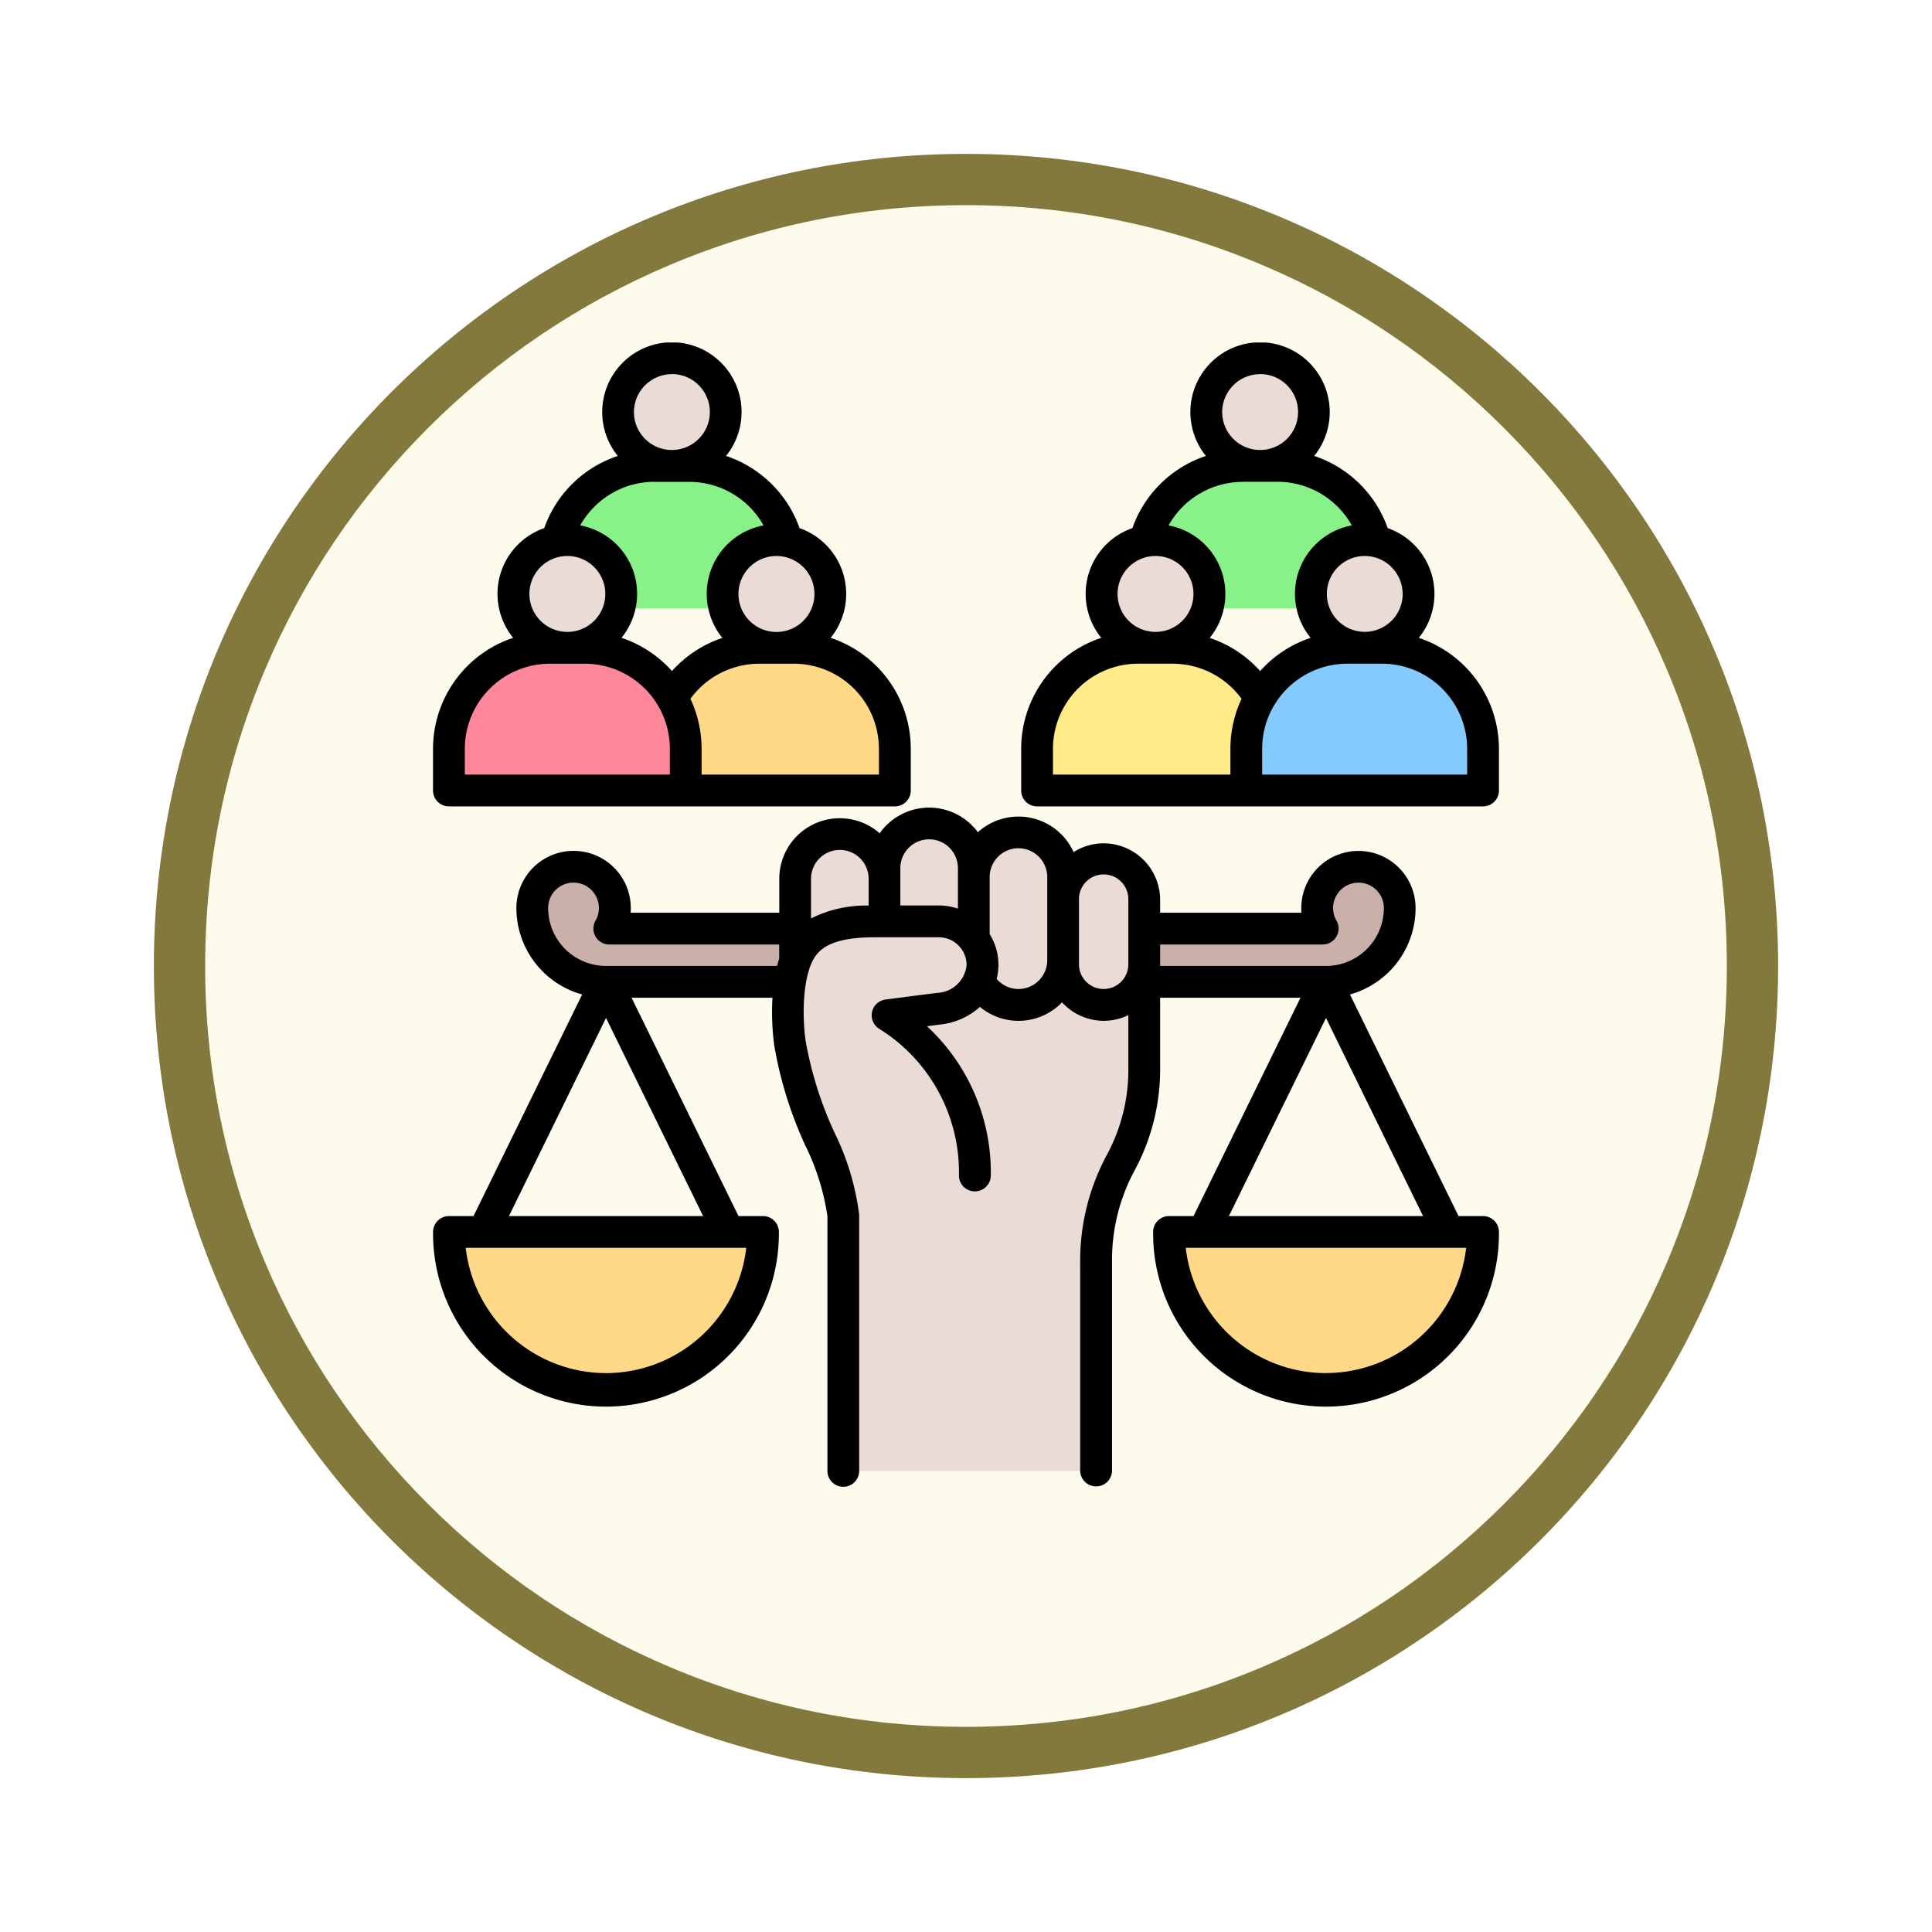 <svg xmlns="http://www.w3.org/2000/svg" xmlns:xlink="http://www.w3.org/1999/xlink" width="113" height="113" viewBox="0 0 113 113">
  <defs>
    <filter id="Trazado_982547" x="0" y="0" width="113" height="113" filterUnits="userSpaceOnUse">
      <feOffset dy="3" input="SourceAlpha"/>
      <feGaussianBlur stdDeviation="3" result="blur"/>
      <feFlood flood-opacity="0.161"/>
      <feComposite operator="in" in2="blur"/>
      <feComposite in="SourceGraphic"/>
    </filter>
  </defs>
  <g id="Grupo_1201787" data-name="Grupo 1201787" transform="translate(-901.5 -2641.325)">
    <g id="Grupo_1201682" data-name="Grupo 1201682" transform="translate(630.5 1726.825)">
      <g id="Grupo_1201330" data-name="Grupo 1201330" transform="translate(280 920.5)">
        <g id="Grupo_1172010" data-name="Grupo 1172010">
          <g id="Grupo_1171046" data-name="Grupo 1171046">
            <g id="Grupo_1148525" data-name="Grupo 1148525">
              <g transform="matrix(1, 0, 0, 1, -9, -6)" filter="url(#Trazado_982547)">
                <g id="Trazado_982547-2" data-name="Trazado 982547" transform="translate(9 6)" fill="#fdfbec">
                  <path d="M 47.5 93.5 C 41.289 93.5 35.265 92.284 29.595 89.886 C 24.118 87.569 19.198 84.252 14.973 80.027 C 10.748 75.802 7.431 70.882 5.114 65.405 C 2.716 59.735 1.5 53.711 1.5 47.5 C 1.5 41.289 2.716 35.265 5.114 29.595 C 7.431 24.118 10.748 19.198 14.973 14.973 C 19.198 10.748 24.118 7.431 29.595 5.114 C 35.265 2.716 41.289 1.5 47.5 1.5 C 53.711 1.5 59.735 2.716 65.405 5.114 C 70.882 7.431 75.802 10.748 80.027 14.973 C 84.252 19.198 87.569 24.118 89.886 29.595 C 92.284 35.265 93.5 41.289 93.5 47.5 C 93.5 53.711 92.284 59.735 89.886 65.405 C 87.569 70.882 84.252 75.802 80.027 80.027 C 75.802 84.252 70.882 87.569 65.405 89.886 C 59.735 92.284 53.711 93.5 47.5 93.5 Z" stroke="none"/>
                  <path d="M 47.5 3 C 41.491 3 35.664 4.176 30.18 6.496 C 24.881 8.737 20.122 11.946 16.034 16.034 C 11.946 20.122 8.737 24.881 6.496 30.18 C 4.176 35.664 3 41.491 3 47.5 C 3 53.509 4.176 59.336 6.496 64.82 C 8.737 70.119 11.946 74.878 16.034 78.966 C 20.122 83.054 24.881 86.263 30.18 88.504 C 35.664 90.824 41.491 92 47.5 92 C 53.509 92 59.336 90.824 64.82 88.504 C 70.119 86.263 74.878 83.054 78.966 78.966 C 83.054 74.878 86.263 70.119 88.504 64.82 C 90.824 59.336 92 53.509 92 47.5 C 92 41.491 90.824 35.664 88.504 30.18 C 86.263 24.881 83.054 20.122 78.966 16.034 C 74.878 11.946 70.119 8.737 64.82 6.496 C 59.336 4.176 53.509 3 47.5 3 M 47.5 0 C 73.734 0 95 21.266 95 47.5 C 95 73.734 73.734 95 47.5 95 C 21.266 95 0 73.734 0 47.5 C 0 21.266 21.266 0 47.5 0 Z" stroke="none" fill="#83793c"/>
                </g>
              </g>
            </g>
          </g>
        </g>
      </g>
    </g>
    <g id="human-rights_17940469" transform="translate(905.495 2657.309)">
      <path id="Trazado_1045769" data-name="Trazado 1045769" d="M46.7,395.707a9.185,9.185,0,1,1-18.37,0Z" transform="translate(-6.063 -339.634)" fill="#ffd987" fill-rule="evenodd"/>
      <path id="Trazado_1045770" data-name="Trazado 1045770" d="M80.28,58.378h2.042a5.92,5.92,0,0,1,5.9,5.9v2.441H74.377V64.281a5.92,5.92,0,0,1,5.9-5.9Z" transform="translate(-45.996 -47.112)" fill="#88f288" fill-rule="evenodd"/>
      <path id="Trazado_1045771" data-name="Trazado 1045771" d="M339.269,58.378h2.042a5.92,5.92,0,0,1,5.9,5.9v2.441H333.366V64.281a5.92,5.92,0,0,1,5.9-5.9Z" transform="translate(-270.584 -47.112)" fill="#88f288" fill-rule="evenodd"/>
      <circle id="Elipse_12465" data-name="Elipse 12465" cx="3.15" cy="3.15" r="3.15" transform="translate(66.556 4.965)" fill="#ebdbd6"/>
      <path id="Trazado_1045772" data-name="Trazado 1045772" d="M293.22,138.478h2.042a5.92,5.92,0,0,1,5.9,5.9v2.441H287.317v-2.441A5.92,5.92,0,0,1,293.22,138.478Z" transform="translate(-230.652 -116.573)" fill="#ffeb87" fill-rule="evenodd"/>
      <circle id="Elipse_12466" data-name="Elipse 12466" cx="3.15" cy="3.15" r="3.15" transform="translate(60.245 15.812) rotate(-3.555)" fill="#ebdbd6"/>
      <path id="Trazado_1045773" data-name="Trazado 1045773" d="M385.316,138.478h2.042a5.92,5.92,0,0,1,5.9,5.9v2.441H379.413v-2.441A5.92,5.92,0,0,1,385.316,138.478Z" transform="translate(-310.515 -116.573)" fill="#85caff" fill-rule="evenodd"/>
      <circle id="Elipse_12467" data-name="Elipse 12467" cx="3.15" cy="3.15" r="3.15" transform="translate(72.477 15.814) rotate(-3.555)" fill="#ebdbd6"/>
      <circle id="Elipse_12468" data-name="Elipse 12468" cx="3.15" cy="3.15" r="3.15" transform="translate(32.154 4.965)" fill="#ebdbd6"/>
      <path id="Trazado_1045774" data-name="Trazado 1045774" d="M126.327,138.478h2.042a5.92,5.92,0,0,1,5.9,5.9v2.441H120.424v-2.441A5.92,5.92,0,0,1,126.327,138.478Z" transform="translate(-85.927 -116.573)" fill="#ffd987" fill-rule="evenodd"/>
      <circle id="Elipse_12469" data-name="Elipse 12469" cx="3.15" cy="3.15" r="3.15" transform="translate(38.078 15.809) rotate(-3.555)" fill="#ebdbd6"/>
      <path id="Trazado_1045775" data-name="Trazado 1045775" d="M69.3,241.628a4.316,4.316,0,0,1-4.315-4.315,2.415,2.415,0,1,1,4.51,1.2h41.723a2.415,2.415,0,1,1,4.51-1.2,4.316,4.316,0,0,1-4.316,4.315Z" transform="translate(-37.852 -200.185)" fill="#c9b0a9" fill-rule="evenodd"/>
      <path id="Trazado_1045776" data-name="Trazado 1045776" d="M363.74,395.707a9.185,9.185,0,1,1-18.37,0Z" transform="translate(-280.994 -339.634)" fill="#ffd987" fill-rule="evenodd"/>
      <path id="Trazado_1045777" data-name="Trazado 1045777" d="M34.23,138.478h2.042a5.92,5.92,0,0,1,5.9,5.9v2.441H28.327v-2.441a5.92,5.92,0,0,1,5.9-5.9Z" transform="translate(-6.063 -116.573)" fill="#ff879b" fill-rule="evenodd"/>
      <circle id="Elipse_12470" data-name="Elipse 12470" cx="3.15" cy="3.15" r="3.15" transform="translate(26.038 15.605)" fill="#ebdbd6"/>
      <g id="Grupo_1201786" data-name="Grupo 1201786" transform="translate(21.335 4.049)">
        <path id="Trazado_1045778" data-name="Trazado 1045778" d="M195.533,291.089V278.9A12.012,12.012,0,0,1,197,273.018a11.45,11.45,0,0,0,1.351-5.548v-6.013l-9.467.041a2.561,2.561,0,0,0-2.553-2.553h-3.765c-2.193,0-3.46.479-4.178,1.445-1,1.346-.99,4.072-.771,5.658.569,4.115,2.955,7.215,3.126,10.118v14.925h14.792Z" transform="translate(-156.753 -225.086)" fill="#ebdbd6" fill-rule="evenodd"/>
        <path id="Trazado_1045779" data-name="Trazado 1045779" d="M222.676,215.82a2.62,2.62,0,0,1,2.613,2.613V223.3a2.613,2.613,0,0,1-5.226,0v-4.867a2.62,2.62,0,0,1,2.613-2.613Z" transform="translate(-193.666 -187.691)" fill="#ebdbd6" fill-rule="evenodd"/>
        <path id="Trazado_1045780" data-name="Trazado 1045780" d="M183.334,220.493a2.62,2.62,0,0,1,2.613,2.613v4.867a2.613,2.613,0,0,1-5.226,0v-4.867A2.62,2.62,0,0,1,183.334,220.493Z" transform="translate(-159.55 -191.743)" fill="#ebdbd6" fill-rule="evenodd"/>
        <path id="Trazado_1045781" data-name="Trazado 1045781" d="M262.017,219.754a2.62,2.62,0,0,1,2.613,2.613v4.867a2.613,2.613,0,0,1-5.226,0v-4.867A2.62,2.62,0,0,1,262.017,219.754Z" transform="translate(-227.781 -191.102)" fill="#ebdbd6" fill-rule="evenodd"/>
        <path id="Trazado_1045782" data-name="Trazado 1045782" d="M301.121,231.557a2.381,2.381,0,0,1,2.374,2.374v3.776a2.374,2.374,0,1,1-4.749,0v-3.776a2.381,2.381,0,0,1,2.374-2.374Z" transform="translate(-261.898 -201.337)" fill="#ebdbd6" fill-rule="evenodd"/>
        <path id="Trazado_1045783" data-name="Trazado 1045783" d="M23.192,27.809a4.981,4.981,0,0,1,4.975-4.973h2.042a4.981,4.981,0,0,1,4.975,4.973V29.32H23.192ZM70.036,4.049h-.66a4.081,4.081,0,0,0-2.839,6.635,6.845,6.845,0,0,0-4.3,4.222,4.07,4.07,0,0,0-1.818,6.416,6.842,6.842,0,0,0-4.687,6.486V30.25a.929.929,0,0,0,.928.93H82.747a.929.929,0,0,0,.928-.93V27.808a6.841,6.841,0,0,0-4.687-6.485,4.071,4.071,0,0,0-1.818-6.417,6.846,6.846,0,0,0-4.3-4.222,4.081,4.081,0,0,0-2.839-6.635Zm-34.4,0h-.661a4.081,4.081,0,0,0-2.838,6.635,6.845,6.845,0,0,0-4.3,4.222,4.07,4.07,0,0,0-1.818,6.416,6.842,6.842,0,0,0-4.687,6.486V30.25a.929.929,0,0,0,.928.93H48.347a.929.929,0,0,0,.928-.93V27.808a6.841,6.841,0,0,0-4.687-6.485,4.08,4.08,0,0,0-1.818-6.417,6.86,6.86,0,0,0-4.3-4.222,4.081,4.081,0,0,0-2.839-6.635ZM29.191,16.535a2.22,2.22,0,1,1-2.222,2.22A2.22,2.22,0,0,1,29.191,16.535Zm5.09-4.34a4.985,4.985,0,0,0-4.341,2.551,4.072,4.072,0,0,1,2.414,6.576,6.824,6.824,0,0,1,2.951,1.943,6.913,6.913,0,0,1,2.951-1.939,4.076,4.076,0,0,1,2.407-6.58A4.978,4.978,0,0,0,36.323,12.2H34.281Zm1.024-6.3a2.22,2.22,0,1,1-2.222,2.22A2.225,2.225,0,0,1,35.305,5.9Zm8.336,12.86a2.222,2.222,0,1,1-2.222-2.22A2.225,2.225,0,0,1,43.641,18.755Zm3.771,9.053V29.32H37.04V27.808a6.856,6.856,0,0,0-.653-2.92A4.986,4.986,0,0,1,40.4,22.836h2.042a4.976,4.976,0,0,1,4.968,4.973ZM73.56,64.328A8.263,8.263,0,0,1,65.358,57h16.4a8.263,8.263,0,0,1-8.2,7.325Zm0-20.772,5.679,11.588H67.881Zm-9.7-3.138V39.259h9.508a.921.921,0,0,0,.8-.464.91.91,0,0,0,.006-.928,1.485,1.485,0,1,1,2.772-.739,3.389,3.389,0,0,1-3.387,3.386h-9.7Zm-3.3,1.444a1.446,1.446,0,0,1-1.447-1.444V36.642a1.444,1.444,0,1,1,2.887,0v3.776A1.444,1.444,0,0,1,60.557,41.861Zm-4.987,0a1.687,1.687,0,0,1-1.274-.589,3.4,3.4,0,0,0-.41-2.623V35.313a1.684,1.684,0,0,1,3.368,0v4.865a1.685,1.685,0,0,1-1.684,1.683Zm-6.908-4.886V34.791a1.684,1.684,0,0,1,3.368,0V37.16a3.456,3.456,0,0,0-1.114-.184Zm-5.224.759V35.411a1.684,1.684,0,0,1,3.368,0V36.98a7.194,7.194,0,0,0-3.368.754ZM31.451,40.513a3.389,3.389,0,0,1-3.387-3.386,1.485,1.485,0,1,1,2.772.738.929.929,0,0,0,.807,1.393H41.58v.827c-.045.14-.09.284-.128.428h-10Zm-5.679,14.63,5.679-11.588L37.13,55.143Zm5.679,9.184A8.274,8.274,0,0,1,23.243,57H39.652A8.268,8.268,0,0,1,31.451,64.328Zm51.3-9.184H81.313L74.962,42.182A5.249,5.249,0,0,0,78.8,37.128a3.342,3.342,0,1,0-6.684,0c0,.091,0,.182.006.272H63.86v-.758a3.309,3.309,0,0,0-3.3-3.3,3.268,3.268,0,0,0-1.761.511,3.541,3.541,0,0,0-5.6-1.161,3.54,3.54,0,0,0-5.743.061,3.537,3.537,0,0,0-5.871,2.662V37.4h-8.7a1.94,1.94,0,0,0,.013-.272,3.345,3.345,0,0,0-6.691,0,5.255,5.255,0,0,0,3.848,5.055L23.7,55.143H22.263a.929.929,0,0,0-.928.93,10.113,10.113,0,1,0,20.225,0,.929.929,0,0,0-.928-.93H39.2l-6.255-12.77h8.24a14.972,14.972,0,0,0,.1,2.759A23.334,23.334,0,0,0,43.1,51,13.907,13.907,0,0,1,44.4,55.148v14.9a.928.928,0,1,0,1.857,0V55.065a15.105,15.105,0,0,0-1.434-4.786,21.626,21.626,0,0,1-1.7-5.4c-.243-1.747-.115-4.017.6-4.974.339-.458,1.069-1.069,3.432-1.069h3.765a1.626,1.626,0,0,1,1.62,1.623,1.806,1.806,0,0,1-1.741,1.63l-3,.387a.931.931,0,0,0-.4,1.695,9.886,9.886,0,0,1,4.693,8.626.932.932,0,0,0,1.863,0,11.651,11.651,0,0,0-3.733-8.758l.813-.105a4.11,4.11,0,0,0,2.286-1.026,3.529,3.529,0,0,0,4.8-.267,3.311,3.311,0,0,0,2.446,1.081A3.259,3.259,0,0,0,62,43.387v3.04a10.441,10.441,0,0,1-1.242,5.11,13.046,13.046,0,0,0-1.575,6.322V70.052a.932.932,0,0,0,1.863,0V57.859A11.019,11.019,0,0,1,62.4,52.41a12.473,12.473,0,0,0,1.46-5.983V42.373h8.208l-6.255,12.77H64.379a.925.925,0,0,0-.928.93,10.113,10.113,0,1,0,20.225,0,.929.929,0,0,0-.928-.93ZM81.819,29.32H69.827V27.808A4.981,4.981,0,0,1,74.8,22.835h2.042a4.981,4.981,0,0,1,4.975,4.973ZM57.592,27.808a4.981,4.981,0,0,1,4.975-4.973h2.042a5,5,0,0,1,4.014,2.053,6.854,6.854,0,0,0-.653,2.92V29.32H57.592V27.808Zm6-11.273a2.22,2.22,0,1,1-2.222,2.22A2.22,2.22,0,0,1,63.591,16.535Zm5.1-4.34h2.036a4.978,4.978,0,0,1,4.341,2.551,4.073,4.073,0,0,0-2.407,6.577,6.818,6.818,0,0,0-2.951,1.942,6.912,6.912,0,0,0-2.952-1.939,4.076,4.076,0,0,0-2.407-6.58A4.978,4.978,0,0,1,68.688,12.2Zm1.018-6.3a2.22,2.22,0,1,1-2.222,2.22A2.225,2.225,0,0,1,69.706,5.9Zm8.336,12.86a2.218,2.218,0,1,1-2.222-2.22A2.221,2.221,0,0,1,78.042,18.755Z" transform="translate(-21.335 -4.049)" fill-rule="evenodd"/>
      </g>
    </g>
  </g>
</svg>
